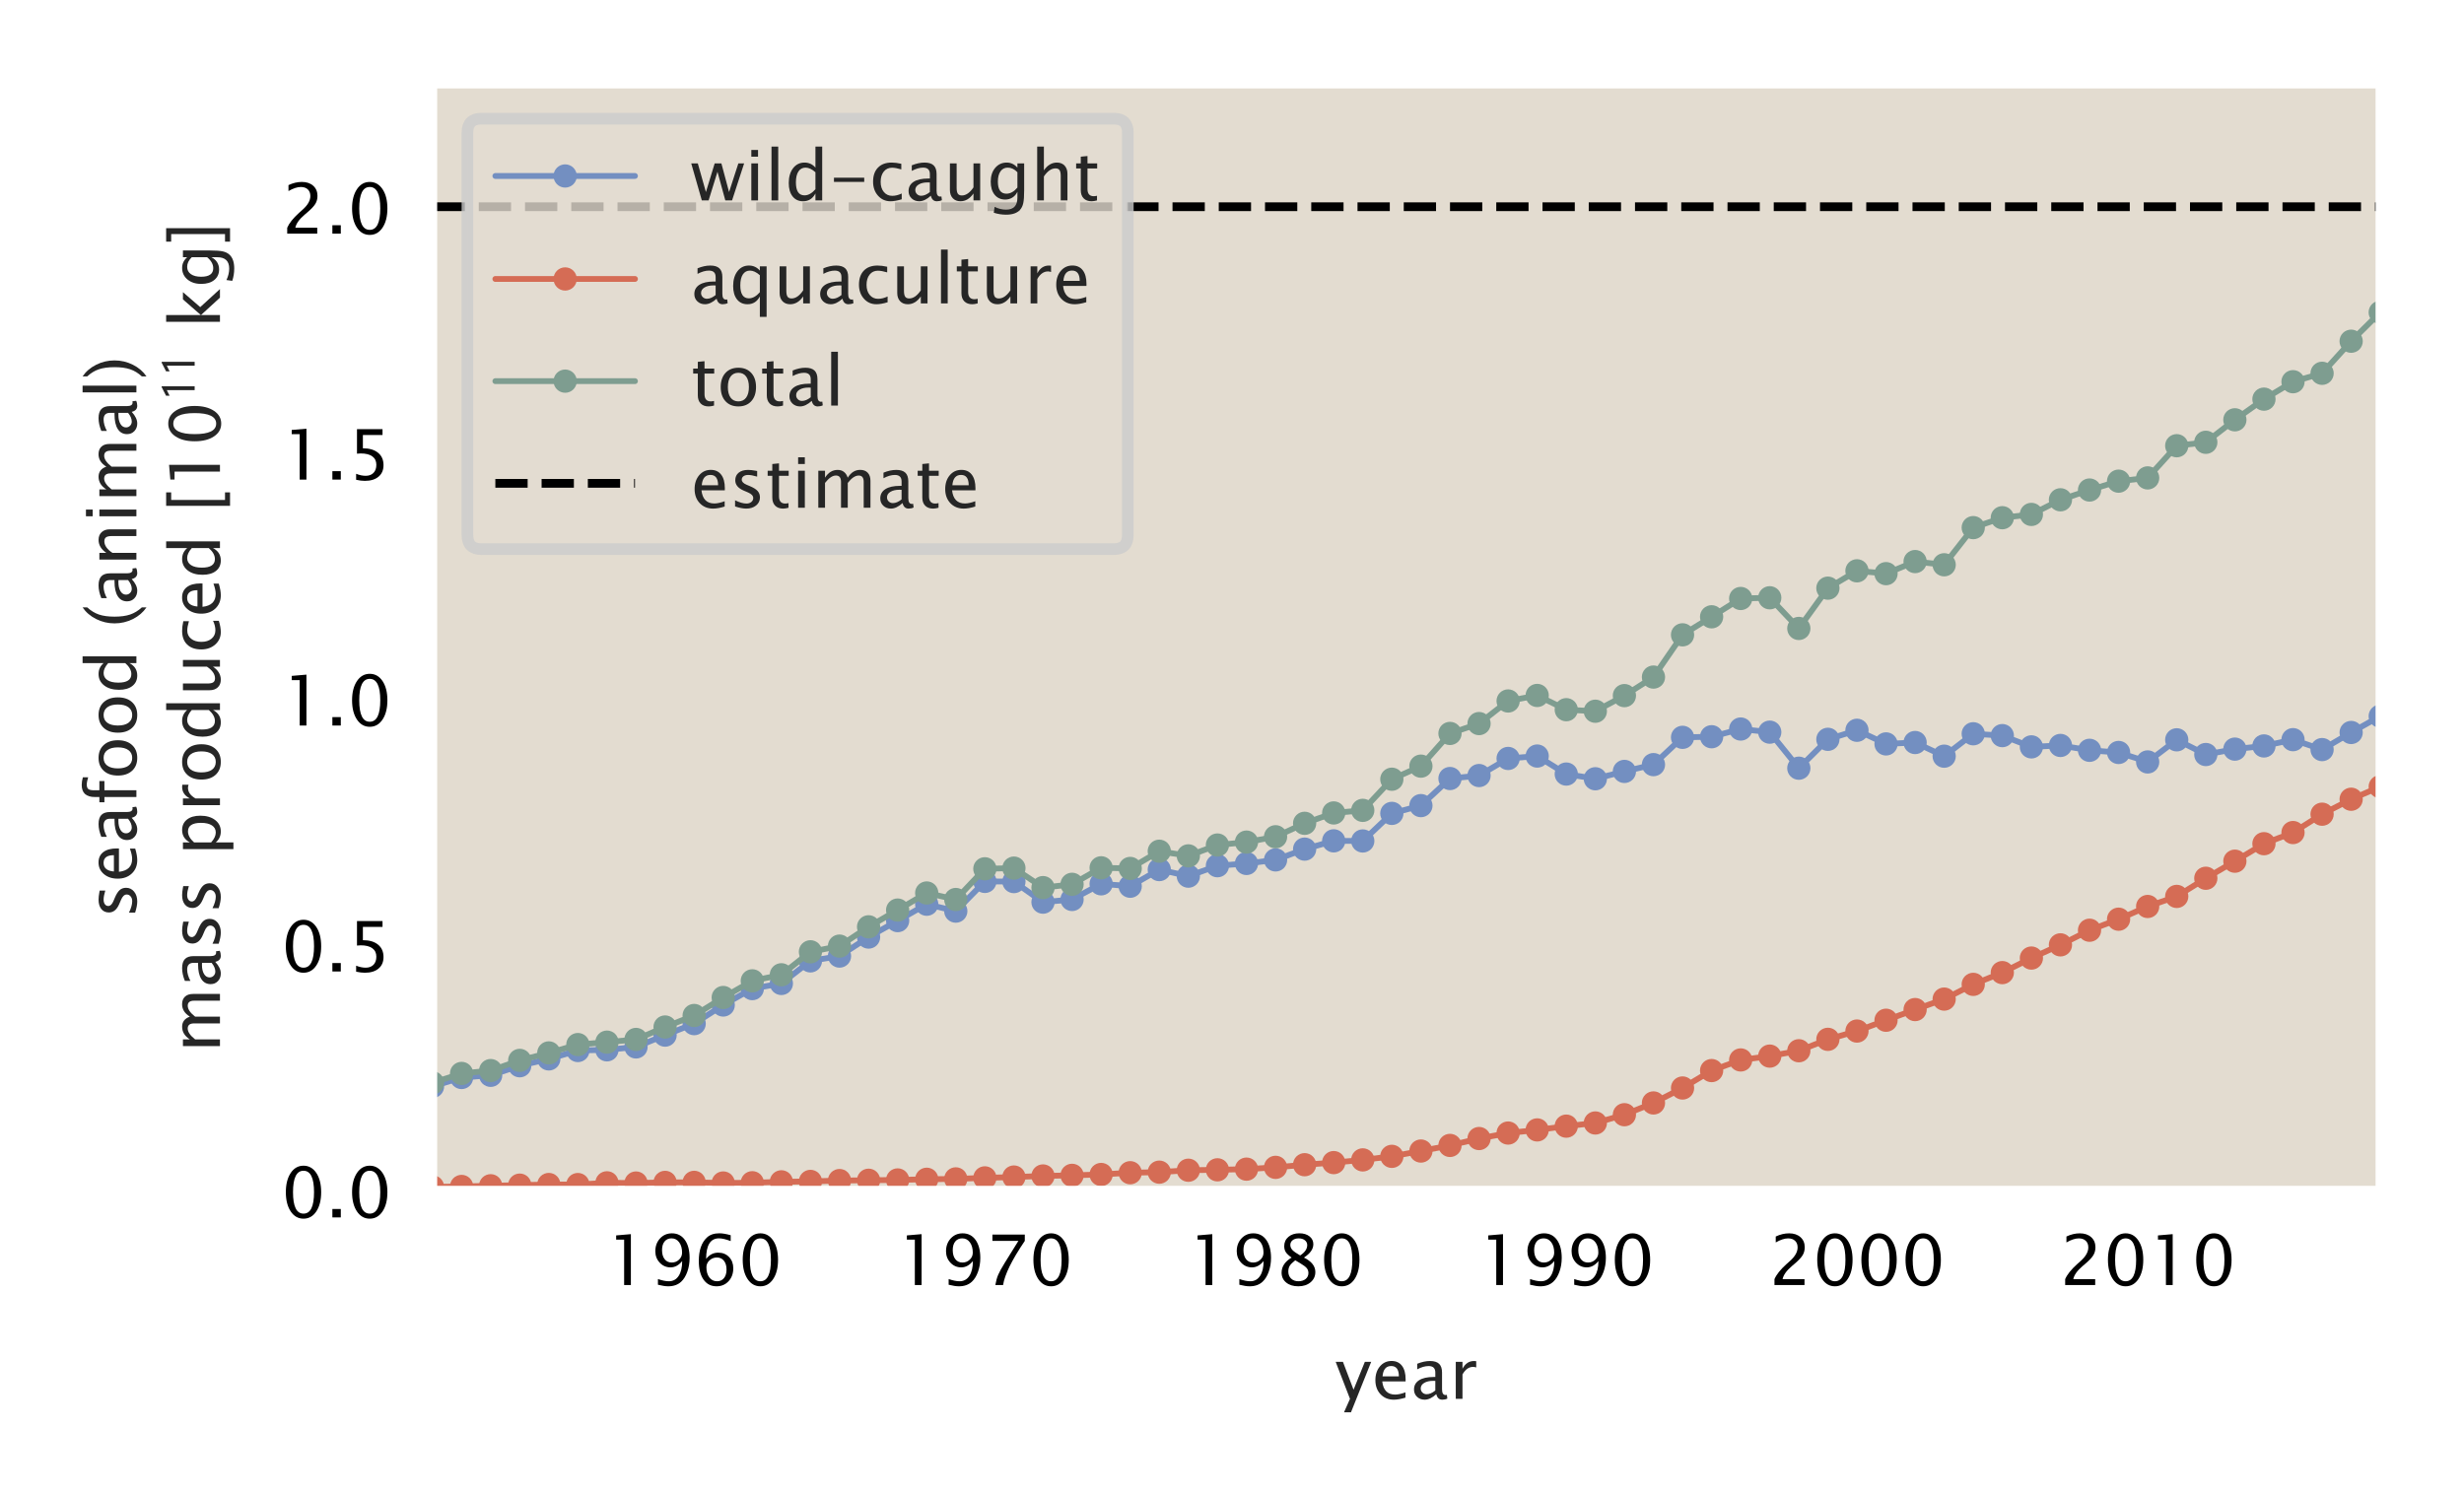<?xml version="1.0" encoding="utf-8" standalone="no"?>
<!DOCTYPE svg PUBLIC "-//W3C//DTD SVG 1.1//EN"
  "http://www.w3.org/Graphics/SVG/1.1/DTD/svg11.dtd">
<!-- Created with matplotlib (https://matplotlib.org/) -->
<svg height="128.595pt" version="1.1" viewBox="0 0 211.774 128.595" width="211.774pt" xmlns="http://www.w3.org/2000/svg" xmlns:xlink="http://www.w3.org/1999/xlink">
 <defs>
  <style type="text/css">
*{stroke-linecap:butt;stroke-linejoin:round;}
  </style>
 </defs>
 <g id="figure_1">
  <g id="patch_1">
   <path d="M 0 128.595 
L 211.774 128.595 
L 211.774 0 
L 0 0 
z
" style="fill:#ffffff;"/>
  </g>
  <g id="axes_1">
   <g id="patch_2">
    <path d="M 37.174 102.33 
L 204.574 102.33 
L 204.574 7.2 
L 37.174 7.2 
z
" style="fill:#e3dcd0;"/>
   </g>
   <g id="matplotlib.axis_1">
    <g id="xtick_1">
     <g id="text_1">
      <!-- 1960 -->
      <defs>
       <path d="M 26.172 0 
L 26.172 65.047 
L 14.75 65.047 
L 14.75 71.094 
L 35.844 72.906 
L 35.844 0 
z
" id="LucidaSansUnicode-49"/>
       <path d="M 11.375 0.438 
L 11.375 8.594 
Q 20.562 5.422 27 5.422 
Q 35.984 5.422 41.031 13.062 
Q 46.094 20.703 46.094 34.328 
Q 38.766 25.297 29.438 25.297 
Q 20.312 25.297 13.969 32 
Q 7.625 38.719 7.625 48.391 
Q 7.625 59.469 14.375 66.766 
Q 21.141 74.078 31.391 74.078 
Q 43.172 74.078 49.953 64.625 
Q 56.734 55.172 56.734 38.766 
Q 56.734 28.328 53.469 19.109 
Q 50.203 9.906 44.672 4.781 
Q 37.594 -1.812 26.078 -1.812 
Q 20.406 -1.812 11.375 0.438 
z
M 17.234 50.047 
Q 17.234 41.797 20.984 37.016 
Q 24.75 32.234 31.156 32.234 
Q 37.312 32.234 41.625 36.375 
Q 45.953 40.531 45.953 46.391 
Q 45.953 55.609 41.766 61.25 
Q 37.594 66.891 30.812 66.891 
Q 24.469 66.891 20.844 62.391 
Q 17.234 57.906 17.234 50.047 
z
" id="LucidaSansUnicode-57"/>
       <path d="M 17.188 37.453 
Q 24.078 46.391 34.516 46.391 
Q 44 46.391 50.031 40.109 
Q 56.062 33.844 56.062 24.031 
Q 56.062 12.75 49.297 5.469 
Q 42.531 -1.812 32.078 -1.812 
Q 20.172 -1.812 13.422 7.828 
Q 6.688 17.484 6.688 34.516 
Q 6.688 57.469 18.453 68.219 
Q 24.859 74.125 36.141 74.125 
Q 42.672 74.125 52.344 71.391 
L 52.344 62.984 
Q 42.141 66.891 35.547 66.891 
Q 17.188 66.891 17.188 37.453 
z
M 46.391 22.125 
Q 46.391 30.125 42.672 34.781 
Q 38.969 39.453 32.516 39.453 
Q 26.375 39.453 21.969 35.344 
Q 17.578 31.25 17.578 25.484 
Q 17.578 16.406 21.75 10.906 
Q 25.922 5.422 32.812 5.422 
Q 39.062 5.422 42.719 9.906 
Q 46.391 14.406 46.391 22.125 
z
" id="LucidaSansUnicode-54"/>
       <path d="M 31.641 -1.812 
Q 20.266 -1.812 13.297 8.609 
Q 6.344 19.047 6.344 36.141 
Q 6.344 53.219 13.297 63.641 
Q 20.266 74.078 31.641 74.078 
Q 43.062 74.078 50 63.672 
Q 56.938 53.266 56.938 36.141 
Q 56.938 19.047 50 8.609 
Q 43.062 -1.812 31.641 -1.812 
z
M 31.641 5.422 
Q 46.734 5.422 46.734 36.141 
Q 46.734 66.844 31.641 66.844 
Q 16.609 66.844 16.609 36.141 
Q 16.609 5.422 31.641 5.422 
z
" id="LucidaSansUnicode-48"/>
      </defs>
      <g transform="translate(52.072 110.456)scale(0.06 -0.06)">
       <use xlink:href="#LucidaSansUnicode-49"/>
       <use x="63.232" xlink:href="#LucidaSansUnicode-57"/>
       <use x="126.465" xlink:href="#LucidaSansUnicode-54"/>
       <use x="189.697" xlink:href="#LucidaSansUnicode-48"/>
      </g>
     </g>
    </g>
    <g id="xtick_2">
     <g id="text_2">
      <!-- 1970 -->
      <defs>
       <path d="M 15.047 0 
Q 16.453 8.453 19.062 14.594 
Q 21.688 20.75 28.328 31.5 
L 48.047 63.234 
L 10.844 63.234 
L 10.844 72.266 
L 57.234 72.266 
L 57.234 63.234 
Q 29.438 22.266 26.125 0 
z
" id="LucidaSansUnicode-55"/>
      </defs>
      <g transform="translate(77.057 110.456)scale(0.06 -0.06)">
       <use xlink:href="#LucidaSansUnicode-49"/>
       <use x="63.232" xlink:href="#LucidaSansUnicode-57"/>
       <use x="126.465" xlink:href="#LucidaSansUnicode-55"/>
       <use x="189.697" xlink:href="#LucidaSansUnicode-48"/>
      </g>
     </g>
    </g>
    <g id="xtick_3">
     <g id="text_3">
      <!-- 1980 -->
      <defs>
       <path d="M 23 39.359 
Q 17.047 43.5 14.719 47.062 
Q 12.406 50.641 12.406 55.672 
Q 12.406 63.875 18.406 69 
Q 24.422 74.125 34.078 74.125 
Q 43.016 74.125 48.562 69.781 
Q 54.109 65.438 54.109 58.5 
Q 54.109 48 40.625 39.359 
Q 56.984 31.344 56.984 18.703 
Q 56.984 9.672 50.141 3.922 
Q 43.312 -1.812 32.562 -1.812 
Q 21.828 -1.812 15.234 3.578 
Q 8.641 8.984 8.641 17.781 
Q 8.641 30.766 23 39.359 
z
M 35.25 42.391 
Q 45.359 49.031 45.359 57.172 
Q 45.359 61.531 41.969 64.188 
Q 38.578 66.844 33.109 66.844 
Q 27.781 66.844 24.453 64.234 
Q 21.141 61.625 21.141 57.469 
Q 21.141 53.422 24.141 50.188 
Q 27.156 46.969 35.25 42.391 
z
M 28.219 35.453 
Q 22.406 30.953 20.328 27.609 
Q 18.266 24.266 18.266 19.281 
Q 18.266 13.094 22.266 9.25 
Q 26.266 5.422 32.812 5.422 
Q 39.109 5.422 43.094 8.688 
Q 47.078 11.969 47.078 17.188 
Q 47.078 21.391 44.609 24.297 
Q 42.141 27.203 35.062 31.391 
z
" id="LucidaSansUnicode-56"/>
      </defs>
      <g transform="translate(102.043 110.456)scale(0.06 -0.06)">
       <use xlink:href="#LucidaSansUnicode-49"/>
       <use x="63.232" xlink:href="#LucidaSansUnicode-57"/>
       <use x="126.465" xlink:href="#LucidaSansUnicode-56"/>
       <use x="189.697" xlink:href="#LucidaSansUnicode-48"/>
      </g>
     </g>
    </g>
    <g id="xtick_4">
     <g id="text_4">
      <!-- 1990 -->
      <g transform="translate(127.028 110.456)scale(0.06 -0.06)">
       <use xlink:href="#LucidaSansUnicode-49"/>
       <use x="63.232" xlink:href="#LucidaSansUnicode-57"/>
       <use x="126.465" xlink:href="#LucidaSansUnicode-57"/>
       <use x="189.697" xlink:href="#LucidaSansUnicode-48"/>
      </g>
     </g>
    </g>
    <g id="xtick_5">
     <g id="text_5">
      <!-- 2000 -->
      <defs>
       <path d="M 8.297 0 
L 8.297 8.453 
Q 12.5 18.266 25.297 29.828 
L 30.812 34.766 
Q 41.453 44.391 41.453 53.859 
Q 41.453 59.906 37.812 63.375 
Q 34.188 66.844 27.781 66.844 
Q 20.312 66.844 10.109 61.031 
L 10.109 69.531 
Q 19.734 74.078 29.25 74.078 
Q 39.406 74.078 45.531 68.609 
Q 51.656 63.141 51.656 54.109 
Q 51.656 47.609 48.547 42.578 
Q 45.453 37.547 37.016 30.375 
L 33.297 27.203 
Q 21.734 17.391 19.922 8.453 
L 51.312 8.453 
L 51.312 0 
z
" id="LucidaSansUnicode-50"/>
      </defs>
      <g transform="translate(152.013 110.456)scale(0.06 -0.06)">
       <use xlink:href="#LucidaSansUnicode-50"/>
       <use x="63.232" xlink:href="#LucidaSansUnicode-48"/>
       <use x="126.465" xlink:href="#LucidaSansUnicode-48"/>
       <use x="189.697" xlink:href="#LucidaSansUnicode-48"/>
      </g>
     </g>
    </g>
    <g id="xtick_6">
     <g id="text_6">
      <!-- 2010 -->
      <g transform="translate(176.998 110.456)scale(0.06 -0.06)">
       <use xlink:href="#LucidaSansUnicode-50"/>
       <use x="63.232" xlink:href="#LucidaSansUnicode-48"/>
       <use x="126.465" xlink:href="#LucidaSansUnicode-49"/>
       <use x="189.697" xlink:href="#LucidaSansUnicode-48"/>
      </g>
     </g>
    </g>
    <g id="text_7">
     <!-- year -->
     <defs>
      <path d="M 12.703 -19.281 
L 21.297 0 
L 0.781 53.031 
L 11.188 53.031 
L 26.375 13.094 
L 42.578 53.031 
L 51.656 53.031 
L 22.703 -19.281 
z
" id="LucidaSansUnicode-121"/>
      <path d="M 48.484 1.703 
Q 38.812 -1.219 31.938 -1.219 
Q 20.172 -1.219 12.797 6.562 
Q 5.422 14.359 5.422 26.766 
Q 5.422 38.812 11.938 46.531 
Q 18.453 54.25 28.609 54.25 
Q 38.234 54.25 43.484 47.391 
Q 48.734 40.531 48.734 27.938 
L 48.688 25 
L 15.234 25 
Q 17.328 6.109 33.734 6.109 
Q 39.75 6.109 48.484 9.328 
z
M 15.672 32.234 
L 39.062 32.234 
Q 39.062 47.016 28.031 47.016 
Q 16.938 47.016 15.672 32.234 
z
" id="LucidaSansUnicode-101"/>
      <path d="M 36.969 6.734 
Q 28.328 -1.219 20.312 -1.219 
Q 13.719 -1.219 9.375 2.906 
Q 5.031 7.031 5.031 13.328 
Q 5.031 22.016 12.328 26.672 
Q 19.625 31.344 33.297 31.344 
L 35.547 31.344 
L 35.547 37.75 
Q 35.547 46.969 25.922 46.969 
Q 18.453 46.969 9.625 42.281 
L 9.625 50.25 
Q 19.344 54.203 27.938 54.203 
Q 36.766 54.203 40.969 50.172 
Q 45.172 46.141 45.172 37.75 
L 45.172 13.719 
Q 45.172 5.469 50.25 5.469 
Q 50.875 5.469 52.094 5.672 
L 52.781 0.344 
Q 49.516 -1.219 45.562 -1.219 
Q 38.812 -1.219 36.969 6.734 
z
M 35.547 11.969 
L 35.547 25.688 
L 32.469 25.781 
Q 24.469 25.781 19.562 22.797 
Q 14.656 19.828 14.656 14.891 
Q 14.656 11.422 17.094 9.031 
Q 19.531 6.641 23.047 6.641 
Q 29.047 6.641 35.547 11.969 
z
" id="LucidaSansUnicode-97"/>
      <path d="M 9.625 0 
L 9.625 53.031 
L 19.234 53.031 
L 19.234 43.062 
Q 24.953 54.203 35.844 54.203 
Q 37.312 54.203 38.922 53.953 
L 38.922 44.969 
Q 36.422 45.797 34.516 45.797 
Q 25.391 45.797 19.234 34.969 
L 19.234 0 
z
" id="LucidaSansUnicode-114"/>
     </defs>
     <g style="fill:#262626;" transform="translate(114.751 120.238)scale(0.06 -0.06)">
      <use xlink:href="#LucidaSansUnicode-121"/>
      <use x="52.246" xlink:href="#LucidaSansUnicode-101"/>
      <use x="107.959" xlink:href="#LucidaSansUnicode-97"/>
      <use x="163.184" xlink:href="#LucidaSansUnicode-114"/>
     </g>
    </g>
   </g>
   <g id="matplotlib.axis_2">
    <g id="ytick_1">
     <g id="text_8">
      <!-- 0.0 -->
      <defs>
       <path d="M 9.766 0 
L 9.766 12.062 
L 21.828 12.062 
L 21.828 0 
z
" id="LucidaSansUnicode-46"/>
      </defs>
      <g transform="translate(24.187 104.643)scale(0.06 -0.06)">
       <use xlink:href="#LucidaSansUnicode-48"/>
       <use x="63.232" xlink:href="#LucidaSansUnicode-46"/>
       <use x="94.873" xlink:href="#LucidaSansUnicode-48"/>
      </g>
     </g>
    </g>
    <g id="ytick_2">
     <g id="text_9">
      <!-- 0.5 -->
      <defs>
       <path d="M 12.156 -0.297 
L 12.156 8.297 
Q 19.344 5.422 25.828 5.422 
Q 32.953 5.422 37.031 9.609 
Q 41.109 13.812 41.109 21.188 
Q 41.109 29.109 35.344 33.281 
Q 29.594 37.453 18.703 37.453 
Q 16.156 37.453 13.375 37.109 
L 13.375 72.266 
L 49.953 72.266 
L 49.953 63.875 
L 21.828 63.875 
L 21.828 44.828 
Q 35.75 44.828 43.562 38.422 
Q 51.375 32.031 51.375 20.703 
Q 51.375 10.156 44.266 4.172 
Q 37.156 -1.812 24.656 -1.812 
Q 19.094 -1.812 12.156 -0.297 
z
" id="LucidaSansUnicode-53"/>
      </defs>
      <g transform="translate(24.187 83.503)scale(0.06 -0.06)">
       <use xlink:href="#LucidaSansUnicode-48"/>
       <use x="63.232" xlink:href="#LucidaSansUnicode-46"/>
       <use x="94.873" xlink:href="#LucidaSansUnicode-53"/>
      </g>
     </g>
    </g>
    <g id="ytick_3">
     <g id="text_10">
      <!-- 1.0 -->
      <g transform="translate(24.187 62.363)scale(0.06 -0.06)">
       <use xlink:href="#LucidaSansUnicode-49"/>
       <use x="63.232" xlink:href="#LucidaSansUnicode-46"/>
       <use x="94.873" xlink:href="#LucidaSansUnicode-48"/>
      </g>
     </g>
    </g>
    <g id="ytick_4">
     <g id="text_11">
      <!-- 1.5 -->
      <g transform="translate(24.187 41.223)scale(0.06 -0.06)">
       <use xlink:href="#LucidaSansUnicode-49"/>
       <use x="63.232" xlink:href="#LucidaSansUnicode-46"/>
       <use x="94.873" xlink:href="#LucidaSansUnicode-53"/>
      </g>
     </g>
    </g>
    <g id="ytick_5">
     <g id="text_12">
      <!-- 2.0 -->
      <g transform="translate(24.187 20.083)scale(0.06 -0.06)">
       <use xlink:href="#LucidaSansUnicode-50"/>
       <use x="63.232" xlink:href="#LucidaSansUnicode-46"/>
       <use x="94.873" xlink:href="#LucidaSansUnicode-48"/>
      </g>
     </g>
    </g>
    <g id="text_13">
     <!-- seafood (animal) -->
     <defs>
      <path d="M 7.672 1.859 
L 7.672 10.688 
Q 17.094 6 24.078 6 
Q 28.219 6 30.953 8.25 
Q 33.688 10.5 33.688 13.875 
Q 33.688 18.797 26.031 22.016 
L 20.406 24.422 
Q 7.953 29.594 7.953 39.312 
Q 7.953 46.234 12.859 50.219 
Q 17.781 54.203 26.312 54.203 
Q 30.766 54.203 37.312 52.984 
L 39.312 52.594 
L 39.312 44.578 
Q 31.25 46.969 26.469 46.969 
Q 22.266 46.969 19.75 45.141 
Q 17.234 43.312 17.234 40.234 
Q 17.234 35.891 24.266 32.906 
L 28.906 30.953 
Q 36.766 27.641 40.031 23.953 
Q 43.312 20.266 43.312 14.75 
Q 43.312 7.766 37.797 3.266 
Q 32.281 -1.219 23.688 -1.219 
Q 17.094 -1.219 7.672 1.859 
z
" id="LucidaSansUnicode-115"/>
      <path d="M 11.422 0 
L 11.422 45.797 
L 3.906 45.797 
L 3.906 53.031 
L 11.422 53.031 
L 11.422 59.375 
Q 11.422 78.328 28.719 78.328 
Q 33.547 78.328 39.703 76.703 
L 39.703 69.094 
Q 33.203 71.094 29.297 71.094 
Q 24.562 71.094 22.828 68.812 
Q 21.094 66.547 21.094 60.406 
L 21.094 53.031 
L 34.328 53.031 
L 34.328 45.797 
L 21.094 45.797 
L 21.094 0 
z
" id="LucidaSansUnicode-102"/>
      <path d="M 30.719 -1.219 
Q 19.047 -1.219 12.234 6.25 
Q 5.422 13.719 5.422 26.516 
Q 5.422 39.312 12.234 46.75 
Q 19.047 54.203 30.719 54.203 
Q 42.391 54.203 49.188 46.75 
Q 56 39.312 56 26.516 
Q 56 13.719 49.188 6.25 
Q 42.391 -1.219 30.719 -1.219 
z
M 30.719 6 
Q 37.891 6 41.844 11.375 
Q 45.797 16.75 45.797 26.516 
Q 45.797 36.281 41.844 41.625 
Q 37.891 46.969 30.719 46.969 
Q 23.531 46.969 19.594 41.625 
Q 15.672 36.281 15.672 26.516 
Q 15.672 16.75 19.594 11.375 
Q 23.531 6 30.719 6 
z
" id="LucidaSansUnicode-111"/>
      <path d="M 43.656 0 
L 43.656 9.969 
Q 37.797 -1.219 25.984 -1.219 
Q 16.406 -1.219 10.906 5.766 
Q 5.422 12.75 5.422 24.859 
Q 5.422 38.094 11.641 46.141 
Q 17.875 54.203 28.031 54.203 
Q 37.453 54.203 43.656 46.969 
L 43.656 77.094 
L 53.328 77.094 
L 53.328 0 
z
M 43.656 40.375 
Q 36.188 46.969 29.5 46.969 
Q 22.906 46.969 19.281 41.453 
Q 15.672 35.938 15.672 25.828 
Q 15.672 7.234 27.984 7.234 
Q 35.984 7.234 43.656 15.969 
z
" id="LucidaSansUnicode-100"/>
      <path id="LucidaSansUnicode-32"/>
      <path d="M 28.906 -7.812 
L 28.906 -14.453 
Q 18.359 -7.281 12.172 5.047 
Q 6 17.391 6 31.344 
Q 6 45.266 12.172 57.594 
Q 18.359 69.922 28.906 77.094 
L 28.906 70.453 
Q 21.734 62.641 18.672 53.656 
Q 15.625 44.672 15.625 31.344 
Q 15.625 17.969 18.672 8.984 
Q 21.734 0 28.906 -7.812 
z
" id="LucidaSansUnicode-40"/>
      <path d="M 9.625 0 
L 9.625 53.031 
L 19.234 53.031 
L 19.234 43.062 
Q 26.859 54.203 37.891 54.203 
Q 44.828 54.203 48.906 49.828 
Q 52.984 45.453 52.984 38.094 
L 52.984 0 
L 43.359 0 
L 43.359 34.969 
Q 43.359 40.875 41.625 43.391 
Q 39.891 45.906 35.891 45.906 
Q 27.047 45.906 19.234 34.328 
L 19.234 0 
z
" id="LucidaSansUnicode-110"/>
      <path d="M 9.625 0 
L 9.625 53.031 
L 19.234 53.031 
L 19.234 0 
z
M 9.625 62.641 
L 9.625 72.266 
L 19.234 72.266 
L 19.234 62.641 
z
" id="LucidaSansUnicode-105"/>
      <path d="M 9.625 0 
L 9.625 53.031 
L 19.234 53.031 
L 19.234 43.062 
Q 26.266 54.203 37.312 54.203 
Q 47.953 54.203 51.812 43.062 
Q 58.641 54.25 69.578 54.25 
Q 76.562 54.25 80.438 50.125 
Q 84.328 46 84.328 38.578 
L 84.328 0 
L 74.656 0 
L 74.656 37.062 
Q 74.656 46.141 67.484 46.141 
Q 60.016 46.141 51.812 35.547 
L 51.812 0 
L 42.141 0 
L 42.141 37.062 
Q 42.141 46.188 34.812 46.188 
Q 27.547 46.188 19.234 35.547 
L 19.234 0 
z
" id="LucidaSansUnicode-109"/>
      <path d="M 9.625 0 
L 9.625 77.094 
L 19.234 77.094 
L 19.234 0 
z
" id="LucidaSansUnicode-108"/>
      <path d="M 3.609 70.453 
L 3.609 77.094 
Q 14.156 69.922 20.328 57.594 
Q 26.516 45.266 26.516 31.344 
Q 26.516 17.391 20.328 5.047 
Q 14.156 -7.281 3.609 -14.453 
L 3.609 -7.812 
Q 10.797 0 13.812 8.984 
Q 16.844 17.969 16.844 31.344 
Q 16.844 44.672 13.812 53.688 
Q 10.797 62.703 3.609 70.453 
z
" id="LucidaSansUnicode-41"/>
     </defs>
     <g style="fill:#262626;" transform="translate(11.723 78.909)rotate(-90)scale(0.06 -0.06)">
      <use xlink:href="#LucidaSansUnicode-115"/>
      <use x="50.977" xlink:href="#LucidaSansUnicode-101"/>
      <use x="106.689" xlink:href="#LucidaSansUnicode-97"/>
      <use x="161.914" xlink:href="#LucidaSansUnicode-102"/>
      <use x="198.682" xlink:href="#LucidaSansUnicode-111"/>
      <use x="260.107" xlink:href="#LucidaSansUnicode-111"/>
      <use x="321.533" xlink:href="#LucidaSansUnicode-100"/>
      <use x="384.473" xlink:href="#LucidaSansUnicode-32"/>
      <use x="416.113" xlink:href="#LucidaSansUnicode-40"/>
      <use x="448.633" xlink:href="#LucidaSansUnicode-97"/>
      <use x="503.857" xlink:href="#LucidaSansUnicode-110"/>
      <use x="565.918" xlink:href="#LucidaSansUnicode-105"/>
      <use x="594.824" xlink:href="#LucidaSansUnicode-109"/>
      <use x="688.184" xlink:href="#LucidaSansUnicode-97"/>
      <use x="743.408" xlink:href="#LucidaSansUnicode-108"/>
      <use x="772.314" xlink:href="#LucidaSansUnicode-41"/>
     </g>
     <!-- mass produced [10$^{11}$ kg] -->
     <defs>
      <path d="M 9.625 -19.281 
L 9.625 53.031 
L 19.234 53.031 
L 19.234 43.062 
Q 25.141 54.203 36.969 54.203 
Q 46.531 54.203 52.016 47.219 
Q 57.516 40.234 57.516 28.125 
Q 57.516 14.938 51.281 6.859 
Q 45.062 -1.219 34.906 -1.219 
Q 25.484 -1.219 19.234 6 
L 19.234 -19.281 
z
M 19.234 12.641 
Q 26.656 6 33.406 6 
Q 40.047 6 43.656 11.547 
Q 47.266 17.094 47.266 27.156 
Q 47.266 45.797 34.969 45.797 
Q 26.906 45.797 19.234 37.062 
z
" id="LucidaSansUnicode-112"/>
      <path d="M 42.781 0 
L 42.781 9.969 
Q 35.109 -1.219 24.172 -1.219 
Q 17.234 -1.219 13.125 3.141 
Q 9.031 7.516 9.031 14.938 
L 9.031 53.031 
L 18.656 53.031 
L 18.656 18.062 
Q 18.656 12.109 20.391 9.594 
Q 22.125 7.078 26.172 7.078 
Q 34.969 7.078 42.781 18.656 
L 42.781 53.031 
L 52.391 53.031 
L 52.391 0 
z
" id="LucidaSansUnicode-117"/>
      <path d="M 46.438 1.609 
Q 37.109 -1.219 30.328 -1.219 
Q 19.578 -1.219 12.5 6.734 
Q 5.422 14.703 5.422 26.812 
Q 5.422 39.75 12.422 46.969 
Q 19.438 54.203 31.984 54.203 
Q 38.188 54.203 45.844 52.484 
L 45.844 44.438 
Q 37.703 46.828 32.562 46.828 
Q 25.141 46.828 20.703 41.281 
Q 16.266 35.75 16.266 26.516 
Q 16.266 17.578 20.844 12.062 
Q 25.438 6.547 32.859 6.547 
Q 39.453 6.547 46.438 9.906 
z
" id="LucidaSansUnicode-99"/>
      <path d="M 9.625 -14.453 
L 9.625 77.094 
L 28.906 77.094 
L 28.906 69.875 
L 18.062 69.875 
L 18.062 -7.234 
L 28.906 -7.234 
L 28.906 -14.453 
z
" id="LucidaSansUnicode-91"/>
      <path d="M 30.203 0 
L 22.297 0 
L 22.297 57 
Q 20.094 56 15.75 53.75 
Q 11.406 51.5 10.797 51.203 
L 10.797 58.5 
L 28.797 67.703 
L 30.203 67.203 
z
" id="STIXGeneral-Regular-120803"/>
      <path d="M 9.625 0 
L 9.625 77.094 
L 19.234 77.094 
L 19.234 27.297 
L 41.703 53.031 
L 52.047 53.031 
L 30.609 28.266 
L 56.5 0 
L 44.188 0 
L 19.234 27.203 
L 19.234 0 
z
" id="LucidaSansUnicode-107"/>
      <path d="M 9.812 -17.625 
L 10.938 -9.281 
Q 19.281 -13.234 27.438 -13.234 
Q 43.656 -13.234 43.656 4 
L 43.656 12.359 
Q 41.156 7.078 36.547 4.141 
Q 31.938 1.219 26.266 1.219 
Q 16.656 1.219 11.031 8.125 
Q 5.422 15.047 5.422 26.859 
Q 5.422 38.969 11.812 46.578 
Q 18.219 54.203 28.375 54.203 
Q 37.25 54.203 43.656 46.969 
L 43.656 53.031 
L 53.328 53.031 
L 53.328 14.453 
Q 53.328 2 52.031 -3.984 
Q 50.734 -9.969 47.172 -13.766 
Q 40.875 -20.453 27.484 -20.453 
Q 18.312 -20.453 9.812 -17.625 
z
M 43.656 18.359 
L 43.656 40.375 
Q 37.312 46.969 29.828 46.969 
Q 23.188 46.969 19.422 41.641 
Q 15.672 36.328 15.672 26.906 
Q 15.672 9.625 27.938 9.625 
Q 36.281 9.625 43.656 18.359 
z
" id="LucidaSansUnicode-103"/>
      <path d="M 22.906 77.094 
L 22.906 -14.453 
L 3.609 -14.453 
L 3.609 -7.234 
L 14.453 -7.234 
L 14.453 69.875 
L 3.609 69.875 
L 3.609 77.094 
z
" id="LucidaSansUnicode-93"/>
     </defs>
     <g style="fill:#262626;" transform="translate(18.927 90.495)rotate(-90)scale(0.06 -0.06)">
      <use transform="translate(0 0.37)" xlink:href="#LucidaSansUnicode-109"/>
      <use transform="translate(93.359 0.37)" xlink:href="#LucidaSansUnicode-97"/>
      <use transform="translate(148.584 0.37)" xlink:href="#LucidaSansUnicode-115"/>
      <use transform="translate(199.561 0.37)" xlink:href="#LucidaSansUnicode-115"/>
      <use transform="translate(250.537 0.37)" xlink:href="#LucidaSansUnicode-32"/>
      <use transform="translate(282.178 0.37)" xlink:href="#LucidaSansUnicode-112"/>
      <use transform="translate(345.117 0.37)" xlink:href="#LucidaSansUnicode-114"/>
      <use transform="translate(386.035 0.37)" xlink:href="#LucidaSansUnicode-111"/>
      <use transform="translate(447.461 0.37)" xlink:href="#LucidaSansUnicode-100"/>
      <use transform="translate(510.4 0.37)" xlink:href="#LucidaSansUnicode-117"/>
      <use transform="translate(572.461 0.37)" xlink:href="#LucidaSansUnicode-99"/>
      <use transform="translate(623.682 0.37)" xlink:href="#LucidaSansUnicode-101"/>
      <use transform="translate(679.395 0.37)" xlink:href="#LucidaSansUnicode-100"/>
      <use transform="translate(742.334 0.37)" xlink:href="#LucidaSansUnicode-32"/>
      <use transform="translate(773.975 0.37)" xlink:href="#LucidaSansUnicode-91"/>
      <use transform="translate(806.494 0.37)" xlink:href="#LucidaSansUnicode-49"/>
      <use transform="translate(869.727 0.37)" xlink:href="#LucidaSansUnicode-48"/>
      <use transform="translate(933.752 36.608)scale(0.7)" xlink:href="#STIXGeneral-Regular-120803"/>
      <use transform="translate(968.752 36.608)scale(0.7)" xlink:href="#STIXGeneral-Regular-120803"/>
      <use transform="translate(1006.017 0.37)" xlink:href="#LucidaSansUnicode-32"/>
      <use transform="translate(1037.657 0.37)" xlink:href="#LucidaSansUnicode-107"/>
      <use transform="translate(1096.104 0.37)" xlink:href="#LucidaSansUnicode-103"/>
      <use transform="translate(1158.458 0.37)" xlink:href="#LucidaSansUnicode-93"/>
     </g>
    </g>
   </g>
   <g id="LineCollection_1">
    <path clip-path="url(#p3c1ec062b0)" d="M 37.174 17.77 
L 204.574 17.77 
" style="fill:none;stroke:#000000;stroke-dasharray:2.775,1.2;stroke-dashoffset:0;stroke-width:0.75;"/>
   </g>
   <g id="line2d_1">
    <path clip-path="url(#p3c1ec062b0)" d="M 34.675 94.417 
L 37.174 93.382 
L 39.672 92.616 
L 42.171 92.429 
L 44.669 91.607 
L 47.168 91.018 
L 49.666 90.298 
L 52.165 90.238 
L 54.663 89.988 
L 57.162 88.974 
L 59.661 87.987 
L 62.159 86.385 
L 64.658 84.976 
L 67.156 84.533 
L 69.655 82.593 
L 72.153 82.179 
L 74.652 80.545 
L 77.15 79.132 
L 79.649 77.722 
L 82.147 78.315 
L 84.646 75.762 
L 87.144 75.777 
L 89.643 77.544 
L 92.141 77.314 
L 94.64 75.969 
L 97.138 76.176 
L 99.637 74.745 
L 102.135 75.31 
L 104.634 74.412 
L 107.132 74.218 
L 109.631 73.913 
L 112.129 72.985 
L 114.628 72.275 
L 117.126 72.285 
L 119.625 69.915 
L 122.123 69.246 
L 124.622 66.918 
L 127.12 66.662 
L 129.619 65.193 
L 132.117 64.986 
L 134.616 66.534 
L 137.114 66.938 
L 139.613 66.307 
L 142.111 65.723 
L 144.61 63.378 
L 147.108 63.326 
L 149.607 62.664 
L 152.105 62.933 
L 154.604 66.03 
L 157.102 63.548 
L 159.601 62.771 
L 162.099 63.943 
L 164.598 63.823 
L 167.096 64.997 
L 169.595 63.071 
L 172.093 63.23 
L 174.592 64.198 
L 177.09 64.075 
L 179.589 64.493 
L 182.087 64.678 
L 184.586 65.492 
L 187.084 63.591 
L 189.583 64.855 
L 192.081 64.391 
L 194.58 64.118 
L 197.078 63.578 
L 199.577 64.431 
L 202.075 62.96 
L 204.574 61.558 
" style="fill:none;stroke:#738fc1;stroke-linecap:round;stroke-width:0.5;"/>
    <defs>
     <path d="M 0 0.5 
C 0.133 0.5 0.26 0.447 0.354 0.354 
C 0.447 0.26 0.5 0.133 0.5 0 
C 0.5 -0.133 0.447 -0.26 0.354 -0.354 
C 0.26 -0.447 0.133 -0.5 0 -0.5 
C -0.133 -0.5 -0.26 -0.447 -0.354 -0.354 
C -0.447 -0.26 -0.5 -0.133 -0.5 0 
C -0.5 0.133 -0.447 0.26 -0.354 0.354 
C -0.26 0.447 -0.133 0.5 0 0.5 
z
" id="m979c4247bf" style="stroke:#738fc1;"/>
    </defs>
    <g clip-path="url(#p3c1ec062b0)">
     <use style="fill:#738fc1;stroke:#738fc1;" x="34.675" xlink:href="#m979c4247bf" y="94.417"/>
     <use style="fill:#738fc1;stroke:#738fc1;" x="37.174" xlink:href="#m979c4247bf" y="93.382"/>
     <use style="fill:#738fc1;stroke:#738fc1;" x="39.672" xlink:href="#m979c4247bf" y="92.616"/>
     <use style="fill:#738fc1;stroke:#738fc1;" x="42.171" xlink:href="#m979c4247bf" y="92.429"/>
     <use style="fill:#738fc1;stroke:#738fc1;" x="44.669" xlink:href="#m979c4247bf" y="91.607"/>
     <use style="fill:#738fc1;stroke:#738fc1;" x="47.168" xlink:href="#m979c4247bf" y="91.018"/>
     <use style="fill:#738fc1;stroke:#738fc1;" x="49.666" xlink:href="#m979c4247bf" y="90.298"/>
     <use style="fill:#738fc1;stroke:#738fc1;" x="52.165" xlink:href="#m979c4247bf" y="90.238"/>
     <use style="fill:#738fc1;stroke:#738fc1;" x="54.663" xlink:href="#m979c4247bf" y="89.988"/>
     <use style="fill:#738fc1;stroke:#738fc1;" x="57.162" xlink:href="#m979c4247bf" y="88.974"/>
     <use style="fill:#738fc1;stroke:#738fc1;" x="59.661" xlink:href="#m979c4247bf" y="87.987"/>
     <use style="fill:#738fc1;stroke:#738fc1;" x="62.159" xlink:href="#m979c4247bf" y="86.385"/>
     <use style="fill:#738fc1;stroke:#738fc1;" x="64.658" xlink:href="#m979c4247bf" y="84.976"/>
     <use style="fill:#738fc1;stroke:#738fc1;" x="67.156" xlink:href="#m979c4247bf" y="84.533"/>
     <use style="fill:#738fc1;stroke:#738fc1;" x="69.655" xlink:href="#m979c4247bf" y="82.593"/>
     <use style="fill:#738fc1;stroke:#738fc1;" x="72.153" xlink:href="#m979c4247bf" y="82.179"/>
     <use style="fill:#738fc1;stroke:#738fc1;" x="74.652" xlink:href="#m979c4247bf" y="80.545"/>
     <use style="fill:#738fc1;stroke:#738fc1;" x="77.15" xlink:href="#m979c4247bf" y="79.132"/>
     <use style="fill:#738fc1;stroke:#738fc1;" x="79.649" xlink:href="#m979c4247bf" y="77.722"/>
     <use style="fill:#738fc1;stroke:#738fc1;" x="82.147" xlink:href="#m979c4247bf" y="78.315"/>
     <use style="fill:#738fc1;stroke:#738fc1;" x="84.646" xlink:href="#m979c4247bf" y="75.762"/>
     <use style="fill:#738fc1;stroke:#738fc1;" x="87.144" xlink:href="#m979c4247bf" y="75.777"/>
     <use style="fill:#738fc1;stroke:#738fc1;" x="89.643" xlink:href="#m979c4247bf" y="77.544"/>
     <use style="fill:#738fc1;stroke:#738fc1;" x="92.141" xlink:href="#m979c4247bf" y="77.314"/>
     <use style="fill:#738fc1;stroke:#738fc1;" x="94.64" xlink:href="#m979c4247bf" y="75.969"/>
     <use style="fill:#738fc1;stroke:#738fc1;" x="97.138" xlink:href="#m979c4247bf" y="76.176"/>
     <use style="fill:#738fc1;stroke:#738fc1;" x="99.637" xlink:href="#m979c4247bf" y="74.745"/>
     <use style="fill:#738fc1;stroke:#738fc1;" x="102.135" xlink:href="#m979c4247bf" y="75.31"/>
     <use style="fill:#738fc1;stroke:#738fc1;" x="104.634" xlink:href="#m979c4247bf" y="74.412"/>
     <use style="fill:#738fc1;stroke:#738fc1;" x="107.132" xlink:href="#m979c4247bf" y="74.218"/>
     <use style="fill:#738fc1;stroke:#738fc1;" x="109.631" xlink:href="#m979c4247bf" y="73.913"/>
     <use style="fill:#738fc1;stroke:#738fc1;" x="112.129" xlink:href="#m979c4247bf" y="72.985"/>
     <use style="fill:#738fc1;stroke:#738fc1;" x="114.628" xlink:href="#m979c4247bf" y="72.275"/>
     <use style="fill:#738fc1;stroke:#738fc1;" x="117.126" xlink:href="#m979c4247bf" y="72.285"/>
     <use style="fill:#738fc1;stroke:#738fc1;" x="119.625" xlink:href="#m979c4247bf" y="69.915"/>
     <use style="fill:#738fc1;stroke:#738fc1;" x="122.123" xlink:href="#m979c4247bf" y="69.246"/>
     <use style="fill:#738fc1;stroke:#738fc1;" x="124.622" xlink:href="#m979c4247bf" y="66.918"/>
     <use style="fill:#738fc1;stroke:#738fc1;" x="127.12" xlink:href="#m979c4247bf" y="66.662"/>
     <use style="fill:#738fc1;stroke:#738fc1;" x="129.619" xlink:href="#m979c4247bf" y="65.193"/>
     <use style="fill:#738fc1;stroke:#738fc1;" x="132.117" xlink:href="#m979c4247bf" y="64.986"/>
     <use style="fill:#738fc1;stroke:#738fc1;" x="134.616" xlink:href="#m979c4247bf" y="66.534"/>
     <use style="fill:#738fc1;stroke:#738fc1;" x="137.114" xlink:href="#m979c4247bf" y="66.938"/>
     <use style="fill:#738fc1;stroke:#738fc1;" x="139.613" xlink:href="#m979c4247bf" y="66.307"/>
     <use style="fill:#738fc1;stroke:#738fc1;" x="142.111" xlink:href="#m979c4247bf" y="65.723"/>
     <use style="fill:#738fc1;stroke:#738fc1;" x="144.61" xlink:href="#m979c4247bf" y="63.378"/>
     <use style="fill:#738fc1;stroke:#738fc1;" x="147.108" xlink:href="#m979c4247bf" y="63.326"/>
     <use style="fill:#738fc1;stroke:#738fc1;" x="149.607" xlink:href="#m979c4247bf" y="62.664"/>
     <use style="fill:#738fc1;stroke:#738fc1;" x="152.105" xlink:href="#m979c4247bf" y="62.933"/>
     <use style="fill:#738fc1;stroke:#738fc1;" x="154.604" xlink:href="#m979c4247bf" y="66.03"/>
     <use style="fill:#738fc1;stroke:#738fc1;" x="157.102" xlink:href="#m979c4247bf" y="63.548"/>
     <use style="fill:#738fc1;stroke:#738fc1;" x="159.601" xlink:href="#m979c4247bf" y="62.771"/>
     <use style="fill:#738fc1;stroke:#738fc1;" x="162.099" xlink:href="#m979c4247bf" y="63.943"/>
     <use style="fill:#738fc1;stroke:#738fc1;" x="164.598" xlink:href="#m979c4247bf" y="63.823"/>
     <use style="fill:#738fc1;stroke:#738fc1;" x="167.096" xlink:href="#m979c4247bf" y="64.997"/>
     <use style="fill:#738fc1;stroke:#738fc1;" x="169.595" xlink:href="#m979c4247bf" y="63.071"/>
     <use style="fill:#738fc1;stroke:#738fc1;" x="172.093" xlink:href="#m979c4247bf" y="63.23"/>
     <use style="fill:#738fc1;stroke:#738fc1;" x="174.592" xlink:href="#m979c4247bf" y="64.198"/>
     <use style="fill:#738fc1;stroke:#738fc1;" x="177.09" xlink:href="#m979c4247bf" y="64.075"/>
     <use style="fill:#738fc1;stroke:#738fc1;" x="179.589" xlink:href="#m979c4247bf" y="64.493"/>
     <use style="fill:#738fc1;stroke:#738fc1;" x="182.087" xlink:href="#m979c4247bf" y="64.678"/>
     <use style="fill:#738fc1;stroke:#738fc1;" x="184.586" xlink:href="#m979c4247bf" y="65.492"/>
     <use style="fill:#738fc1;stroke:#738fc1;" x="187.084" xlink:href="#m979c4247bf" y="63.591"/>
     <use style="fill:#738fc1;stroke:#738fc1;" x="189.583" xlink:href="#m979c4247bf" y="64.855"/>
     <use style="fill:#738fc1;stroke:#738fc1;" x="192.081" xlink:href="#m979c4247bf" y="64.391"/>
     <use style="fill:#738fc1;stroke:#738fc1;" x="194.58" xlink:href="#m979c4247bf" y="64.118"/>
     <use style="fill:#738fc1;stroke:#738fc1;" x="197.078" xlink:href="#m979c4247bf" y="63.578"/>
     <use style="fill:#738fc1;stroke:#738fc1;" x="199.577" xlink:href="#m979c4247bf" y="64.431"/>
     <use style="fill:#738fc1;stroke:#738fc1;" x="202.075" xlink:href="#m979c4247bf" y="62.96"/>
     <use style="fill:#738fc1;stroke:#738fc1;" x="204.574" xlink:href="#m979c4247bf" y="61.558"/>
    </g>
   </g>
   <g id="line2d_2">
    <path clip-path="url(#p3c1ec062b0)" d="M 34.675 102.075 
L 37.174 102.022 
L 39.672 101.982 
L 42.171 101.923 
L 44.669 101.869 
L 47.168 101.815 
L 49.666 101.819 
L 52.165 101.67 
L 54.663 101.688 
L 57.162 101.632 
L 59.661 101.63 
L 62.159 101.685 
L 64.658 101.663 
L 67.156 101.585 
L 69.655 101.549 
L 72.153 101.476 
L 74.652 101.449 
L 77.15 101.423 
L 79.649 101.365 
L 82.147 101.332 
L 84.646 101.245 
L 87.144 101.172 
L 89.643 101.081 
L 92.141 101.027 
L 94.64 100.953 
L 97.138 100.801 
L 99.637 100.753 
L 102.135 100.587 
L 104.634 100.552 
L 107.132 100.494 
L 109.631 100.34 
L 112.129 100.113 
L 114.628 99.932 
L 117.126 99.699 
L 119.625 99.394 
L 122.123 98.938 
L 124.622 98.455 
L 127.12 97.863 
L 129.619 97.391 
L 132.117 97.122 
L 134.616 96.798 
L 137.114 96.526 
L 139.613 95.815 
L 142.111 94.804 
L 144.61 93.519 
L 147.108 92.021 
L 149.607 91.108 
L 152.105 90.778 
L 154.604 90.317 
L 157.102 89.337 
L 159.601 88.624 
L 162.099 87.695 
L 164.598 86.777 
L 167.096 85.877 
L 169.595 84.611 
L 172.093 83.601 
L 174.592 82.35 
L 177.09 81.215 
L 179.589 79.958 
L 182.087 79.01 
L 184.586 77.916 
L 187.084 77.051 
L 189.583 75.491 
L 192.081 74.023 
L 194.58 72.52 
L 197.078 71.562 
L 199.577 69.984 
L 202.075 68.698 
L 204.574 67.62 
" style="fill:none;stroke:#d56c55;stroke-linecap:round;stroke-width:0.5;"/>
    <defs>
     <path d="M 0 0.5 
C 0.133 0.5 0.26 0.447 0.354 0.354 
C 0.447 0.26 0.5 0.133 0.5 0 
C 0.5 -0.133 0.447 -0.26 0.354 -0.354 
C 0.26 -0.447 0.133 -0.5 0 -0.5 
C -0.133 -0.5 -0.26 -0.447 -0.354 -0.354 
C -0.447 -0.26 -0.5 -0.133 -0.5 0 
C -0.5 0.133 -0.447 0.26 -0.354 0.354 
C -0.26 0.447 -0.133 0.5 0 0.5 
z
" id="m7c8efad93d" style="stroke:#d56c55;"/>
    </defs>
    <g clip-path="url(#p3c1ec062b0)">
     <use style="fill:#d56c55;stroke:#d56c55;" x="34.675" xlink:href="#m7c8efad93d" y="102.075"/>
     <use style="fill:#d56c55;stroke:#d56c55;" x="37.174" xlink:href="#m7c8efad93d" y="102.022"/>
     <use style="fill:#d56c55;stroke:#d56c55;" x="39.672" xlink:href="#m7c8efad93d" y="101.982"/>
     <use style="fill:#d56c55;stroke:#d56c55;" x="42.171" xlink:href="#m7c8efad93d" y="101.923"/>
     <use style="fill:#d56c55;stroke:#d56c55;" x="44.669" xlink:href="#m7c8efad93d" y="101.869"/>
     <use style="fill:#d56c55;stroke:#d56c55;" x="47.168" xlink:href="#m7c8efad93d" y="101.815"/>
     <use style="fill:#d56c55;stroke:#d56c55;" x="49.666" xlink:href="#m7c8efad93d" y="101.819"/>
     <use style="fill:#d56c55;stroke:#d56c55;" x="52.165" xlink:href="#m7c8efad93d" y="101.67"/>
     <use style="fill:#d56c55;stroke:#d56c55;" x="54.663" xlink:href="#m7c8efad93d" y="101.688"/>
     <use style="fill:#d56c55;stroke:#d56c55;" x="57.162" xlink:href="#m7c8efad93d" y="101.632"/>
     <use style="fill:#d56c55;stroke:#d56c55;" x="59.661" xlink:href="#m7c8efad93d" y="101.63"/>
     <use style="fill:#d56c55;stroke:#d56c55;" x="62.159" xlink:href="#m7c8efad93d" y="101.685"/>
     <use style="fill:#d56c55;stroke:#d56c55;" x="64.658" xlink:href="#m7c8efad93d" y="101.663"/>
     <use style="fill:#d56c55;stroke:#d56c55;" x="67.156" xlink:href="#m7c8efad93d" y="101.585"/>
     <use style="fill:#d56c55;stroke:#d56c55;" x="69.655" xlink:href="#m7c8efad93d" y="101.549"/>
     <use style="fill:#d56c55;stroke:#d56c55;" x="72.153" xlink:href="#m7c8efad93d" y="101.476"/>
     <use style="fill:#d56c55;stroke:#d56c55;" x="74.652" xlink:href="#m7c8efad93d" y="101.449"/>
     <use style="fill:#d56c55;stroke:#d56c55;" x="77.15" xlink:href="#m7c8efad93d" y="101.423"/>
     <use style="fill:#d56c55;stroke:#d56c55;" x="79.649" xlink:href="#m7c8efad93d" y="101.365"/>
     <use style="fill:#d56c55;stroke:#d56c55;" x="82.147" xlink:href="#m7c8efad93d" y="101.332"/>
     <use style="fill:#d56c55;stroke:#d56c55;" x="84.646" xlink:href="#m7c8efad93d" y="101.245"/>
     <use style="fill:#d56c55;stroke:#d56c55;" x="87.144" xlink:href="#m7c8efad93d" y="101.172"/>
     <use style="fill:#d56c55;stroke:#d56c55;" x="89.643" xlink:href="#m7c8efad93d" y="101.081"/>
     <use style="fill:#d56c55;stroke:#d56c55;" x="92.141" xlink:href="#m7c8efad93d" y="101.027"/>
     <use style="fill:#d56c55;stroke:#d56c55;" x="94.64" xlink:href="#m7c8efad93d" y="100.953"/>
     <use style="fill:#d56c55;stroke:#d56c55;" x="97.138" xlink:href="#m7c8efad93d" y="100.801"/>
     <use style="fill:#d56c55;stroke:#d56c55;" x="99.637" xlink:href="#m7c8efad93d" y="100.753"/>
     <use style="fill:#d56c55;stroke:#d56c55;" x="102.135" xlink:href="#m7c8efad93d" y="100.587"/>
     <use style="fill:#d56c55;stroke:#d56c55;" x="104.634" xlink:href="#m7c8efad93d" y="100.552"/>
     <use style="fill:#d56c55;stroke:#d56c55;" x="107.132" xlink:href="#m7c8efad93d" y="100.494"/>
     <use style="fill:#d56c55;stroke:#d56c55;" x="109.631" xlink:href="#m7c8efad93d" y="100.34"/>
     <use style="fill:#d56c55;stroke:#d56c55;" x="112.129" xlink:href="#m7c8efad93d" y="100.113"/>
     <use style="fill:#d56c55;stroke:#d56c55;" x="114.628" xlink:href="#m7c8efad93d" y="99.932"/>
     <use style="fill:#d56c55;stroke:#d56c55;" x="117.126" xlink:href="#m7c8efad93d" y="99.699"/>
     <use style="fill:#d56c55;stroke:#d56c55;" x="119.625" xlink:href="#m7c8efad93d" y="99.394"/>
     <use style="fill:#d56c55;stroke:#d56c55;" x="122.123" xlink:href="#m7c8efad93d" y="98.938"/>
     <use style="fill:#d56c55;stroke:#d56c55;" x="124.622" xlink:href="#m7c8efad93d" y="98.455"/>
     <use style="fill:#d56c55;stroke:#d56c55;" x="127.12" xlink:href="#m7c8efad93d" y="97.863"/>
     <use style="fill:#d56c55;stroke:#d56c55;" x="129.619" xlink:href="#m7c8efad93d" y="97.391"/>
     <use style="fill:#d56c55;stroke:#d56c55;" x="132.117" xlink:href="#m7c8efad93d" y="97.122"/>
     <use style="fill:#d56c55;stroke:#d56c55;" x="134.616" xlink:href="#m7c8efad93d" y="96.798"/>
     <use style="fill:#d56c55;stroke:#d56c55;" x="137.114" xlink:href="#m7c8efad93d" y="96.526"/>
     <use style="fill:#d56c55;stroke:#d56c55;" x="139.613" xlink:href="#m7c8efad93d" y="95.815"/>
     <use style="fill:#d56c55;stroke:#d56c55;" x="142.111" xlink:href="#m7c8efad93d" y="94.804"/>
     <use style="fill:#d56c55;stroke:#d56c55;" x="144.61" xlink:href="#m7c8efad93d" y="93.519"/>
     <use style="fill:#d56c55;stroke:#d56c55;" x="147.108" xlink:href="#m7c8efad93d" y="92.021"/>
     <use style="fill:#d56c55;stroke:#d56c55;" x="149.607" xlink:href="#m7c8efad93d" y="91.108"/>
     <use style="fill:#d56c55;stroke:#d56c55;" x="152.105" xlink:href="#m7c8efad93d" y="90.778"/>
     <use style="fill:#d56c55;stroke:#d56c55;" x="154.604" xlink:href="#m7c8efad93d" y="90.317"/>
     <use style="fill:#d56c55;stroke:#d56c55;" x="157.102" xlink:href="#m7c8efad93d" y="89.337"/>
     <use style="fill:#d56c55;stroke:#d56c55;" x="159.601" xlink:href="#m7c8efad93d" y="88.624"/>
     <use style="fill:#d56c55;stroke:#d56c55;" x="162.099" xlink:href="#m7c8efad93d" y="87.695"/>
     <use style="fill:#d56c55;stroke:#d56c55;" x="164.598" xlink:href="#m7c8efad93d" y="86.777"/>
     <use style="fill:#d56c55;stroke:#d56c55;" x="167.096" xlink:href="#m7c8efad93d" y="85.877"/>
     <use style="fill:#d56c55;stroke:#d56c55;" x="169.595" xlink:href="#m7c8efad93d" y="84.611"/>
     <use style="fill:#d56c55;stroke:#d56c55;" x="172.093" xlink:href="#m7c8efad93d" y="83.601"/>
     <use style="fill:#d56c55;stroke:#d56c55;" x="174.592" xlink:href="#m7c8efad93d" y="82.35"/>
     <use style="fill:#d56c55;stroke:#d56c55;" x="177.09" xlink:href="#m7c8efad93d" y="81.215"/>
     <use style="fill:#d56c55;stroke:#d56c55;" x="179.589" xlink:href="#m7c8efad93d" y="79.958"/>
     <use style="fill:#d56c55;stroke:#d56c55;" x="182.087" xlink:href="#m7c8efad93d" y="79.01"/>
     <use style="fill:#d56c55;stroke:#d56c55;" x="184.586" xlink:href="#m7c8efad93d" y="77.916"/>
     <use style="fill:#d56c55;stroke:#d56c55;" x="187.084" xlink:href="#m7c8efad93d" y="77.051"/>
     <use style="fill:#d56c55;stroke:#d56c55;" x="189.583" xlink:href="#m7c8efad93d" y="75.491"/>
     <use style="fill:#d56c55;stroke:#d56c55;" x="192.081" xlink:href="#m7c8efad93d" y="74.023"/>
     <use style="fill:#d56c55;stroke:#d56c55;" x="194.58" xlink:href="#m7c8efad93d" y="72.52"/>
     <use style="fill:#d56c55;stroke:#d56c55;" x="197.078" xlink:href="#m7c8efad93d" y="71.562"/>
     <use style="fill:#d56c55;stroke:#d56c55;" x="199.577" xlink:href="#m7c8efad93d" y="69.984"/>
     <use style="fill:#d56c55;stroke:#d56c55;" x="202.075" xlink:href="#m7c8efad93d" y="68.698"/>
     <use style="fill:#d56c55;stroke:#d56c55;" x="204.574" xlink:href="#m7c8efad93d" y="67.62"/>
    </g>
   </g>
   <g id="line2d_3">
    <path clip-path="url(#p3c1ec062b0)" d="M 34.675 94.162 
L 37.174 93.074 
L 39.672 92.268 
L 42.171 92.022 
L 44.669 91.146 
L 47.168 90.504 
L 49.666 89.787 
L 52.165 89.578 
L 54.663 89.346 
L 57.162 88.276 
L 59.661 87.287 
L 62.159 85.74 
L 64.658 84.309 
L 67.156 83.788 
L 69.655 81.812 
L 72.153 81.324 
L 74.652 79.664 
L 77.15 78.225 
L 79.649 76.757 
L 82.147 77.317 
L 84.646 74.677 
L 87.144 74.619 
L 89.643 76.295 
L 92.141 76.011 
L 94.64 74.592 
L 97.138 74.647 
L 99.637 73.168 
L 102.135 73.567 
L 104.634 72.634 
L 107.132 72.383 
L 109.631 71.923 
L 112.129 70.768 
L 114.628 69.877 
L 117.126 69.654 
L 119.625 66.978 
L 122.123 65.854 
L 124.622 63.043 
L 127.12 62.195 
L 129.619 60.253 
L 132.117 59.778 
L 134.616 61.002 
L 137.114 61.134 
L 139.613 59.792 
L 142.111 58.198 
L 144.61 54.567 
L 147.108 53.017 
L 149.607 51.443 
L 152.105 51.382 
L 154.604 54.018 
L 157.102 50.555 
L 159.601 49.065 
L 162.099 49.308 
L 164.598 48.27 
L 167.096 48.545 
L 169.595 45.352 
L 172.093 44.5 
L 174.592 44.217 
L 177.09 42.96 
L 179.589 42.12 
L 182.087 41.358 
L 184.586 41.078 
L 187.084 38.312 
L 189.583 38.016 
L 192.081 36.084 
L 194.58 34.308 
L 197.078 32.81 
L 199.577 32.086 
L 202.075 29.329 
L 204.574 26.848 
" style="fill:none;stroke:#7e9d90;stroke-linecap:round;stroke-width:0.5;"/>
    <defs>
     <path d="M 0 0.5 
C 0.133 0.5 0.26 0.447 0.354 0.354 
C 0.447 0.26 0.5 0.133 0.5 0 
C 0.5 -0.133 0.447 -0.26 0.354 -0.354 
C 0.26 -0.447 0.133 -0.5 0 -0.5 
C -0.133 -0.5 -0.26 -0.447 -0.354 -0.354 
C -0.447 -0.26 -0.5 -0.133 -0.5 0 
C -0.5 0.133 -0.447 0.26 -0.354 0.354 
C -0.26 0.447 -0.133 0.5 0 0.5 
z
" id="m3e191d78a5" style="stroke:#7e9d90;"/>
    </defs>
    <g clip-path="url(#p3c1ec062b0)">
     <use style="fill:#7e9d90;stroke:#7e9d90;" x="34.675" xlink:href="#m3e191d78a5" y="94.162"/>
     <use style="fill:#7e9d90;stroke:#7e9d90;" x="37.174" xlink:href="#m3e191d78a5" y="93.074"/>
     <use style="fill:#7e9d90;stroke:#7e9d90;" x="39.672" xlink:href="#m3e191d78a5" y="92.268"/>
     <use style="fill:#7e9d90;stroke:#7e9d90;" x="42.171" xlink:href="#m3e191d78a5" y="92.022"/>
     <use style="fill:#7e9d90;stroke:#7e9d90;" x="44.669" xlink:href="#m3e191d78a5" y="91.146"/>
     <use style="fill:#7e9d90;stroke:#7e9d90;" x="47.168" xlink:href="#m3e191d78a5" y="90.504"/>
     <use style="fill:#7e9d90;stroke:#7e9d90;" x="49.666" xlink:href="#m3e191d78a5" y="89.787"/>
     <use style="fill:#7e9d90;stroke:#7e9d90;" x="52.165" xlink:href="#m3e191d78a5" y="89.578"/>
     <use style="fill:#7e9d90;stroke:#7e9d90;" x="54.663" xlink:href="#m3e191d78a5" y="89.346"/>
     <use style="fill:#7e9d90;stroke:#7e9d90;" x="57.162" xlink:href="#m3e191d78a5" y="88.276"/>
     <use style="fill:#7e9d90;stroke:#7e9d90;" x="59.661" xlink:href="#m3e191d78a5" y="87.287"/>
     <use style="fill:#7e9d90;stroke:#7e9d90;" x="62.159" xlink:href="#m3e191d78a5" y="85.74"/>
     <use style="fill:#7e9d90;stroke:#7e9d90;" x="64.658" xlink:href="#m3e191d78a5" y="84.309"/>
     <use style="fill:#7e9d90;stroke:#7e9d90;" x="67.156" xlink:href="#m3e191d78a5" y="83.788"/>
     <use style="fill:#7e9d90;stroke:#7e9d90;" x="69.655" xlink:href="#m3e191d78a5" y="81.812"/>
     <use style="fill:#7e9d90;stroke:#7e9d90;" x="72.153" xlink:href="#m3e191d78a5" y="81.324"/>
     <use style="fill:#7e9d90;stroke:#7e9d90;" x="74.652" xlink:href="#m3e191d78a5" y="79.664"/>
     <use style="fill:#7e9d90;stroke:#7e9d90;" x="77.15" xlink:href="#m3e191d78a5" y="78.225"/>
     <use style="fill:#7e9d90;stroke:#7e9d90;" x="79.649" xlink:href="#m3e191d78a5" y="76.757"/>
     <use style="fill:#7e9d90;stroke:#7e9d90;" x="82.147" xlink:href="#m3e191d78a5" y="77.317"/>
     <use style="fill:#7e9d90;stroke:#7e9d90;" x="84.646" xlink:href="#m3e191d78a5" y="74.677"/>
     <use style="fill:#7e9d90;stroke:#7e9d90;" x="87.144" xlink:href="#m3e191d78a5" y="74.619"/>
     <use style="fill:#7e9d90;stroke:#7e9d90;" x="89.643" xlink:href="#m3e191d78a5" y="76.295"/>
     <use style="fill:#7e9d90;stroke:#7e9d90;" x="92.141" xlink:href="#m3e191d78a5" y="76.011"/>
     <use style="fill:#7e9d90;stroke:#7e9d90;" x="94.64" xlink:href="#m3e191d78a5" y="74.592"/>
     <use style="fill:#7e9d90;stroke:#7e9d90;" x="97.138" xlink:href="#m3e191d78a5" y="74.647"/>
     <use style="fill:#7e9d90;stroke:#7e9d90;" x="99.637" xlink:href="#m3e191d78a5" y="73.168"/>
     <use style="fill:#7e9d90;stroke:#7e9d90;" x="102.135" xlink:href="#m3e191d78a5" y="73.567"/>
     <use style="fill:#7e9d90;stroke:#7e9d90;" x="104.634" xlink:href="#m3e191d78a5" y="72.634"/>
     <use style="fill:#7e9d90;stroke:#7e9d90;" x="107.132" xlink:href="#m3e191d78a5" y="72.383"/>
     <use style="fill:#7e9d90;stroke:#7e9d90;" x="109.631" xlink:href="#m3e191d78a5" y="71.923"/>
     <use style="fill:#7e9d90;stroke:#7e9d90;" x="112.129" xlink:href="#m3e191d78a5" y="70.768"/>
     <use style="fill:#7e9d90;stroke:#7e9d90;" x="114.628" xlink:href="#m3e191d78a5" y="69.877"/>
     <use style="fill:#7e9d90;stroke:#7e9d90;" x="117.126" xlink:href="#m3e191d78a5" y="69.654"/>
     <use style="fill:#7e9d90;stroke:#7e9d90;" x="119.625" xlink:href="#m3e191d78a5" y="66.978"/>
     <use style="fill:#7e9d90;stroke:#7e9d90;" x="122.123" xlink:href="#m3e191d78a5" y="65.854"/>
     <use style="fill:#7e9d90;stroke:#7e9d90;" x="124.622" xlink:href="#m3e191d78a5" y="63.043"/>
     <use style="fill:#7e9d90;stroke:#7e9d90;" x="127.12" xlink:href="#m3e191d78a5" y="62.195"/>
     <use style="fill:#7e9d90;stroke:#7e9d90;" x="129.619" xlink:href="#m3e191d78a5" y="60.253"/>
     <use style="fill:#7e9d90;stroke:#7e9d90;" x="132.117" xlink:href="#m3e191d78a5" y="59.778"/>
     <use style="fill:#7e9d90;stroke:#7e9d90;" x="134.616" xlink:href="#m3e191d78a5" y="61.002"/>
     <use style="fill:#7e9d90;stroke:#7e9d90;" x="137.114" xlink:href="#m3e191d78a5" y="61.134"/>
     <use style="fill:#7e9d90;stroke:#7e9d90;" x="139.613" xlink:href="#m3e191d78a5" y="59.792"/>
     <use style="fill:#7e9d90;stroke:#7e9d90;" x="142.111" xlink:href="#m3e191d78a5" y="58.198"/>
     <use style="fill:#7e9d90;stroke:#7e9d90;" x="144.61" xlink:href="#m3e191d78a5" y="54.567"/>
     <use style="fill:#7e9d90;stroke:#7e9d90;" x="147.108" xlink:href="#m3e191d78a5" y="53.017"/>
     <use style="fill:#7e9d90;stroke:#7e9d90;" x="149.607" xlink:href="#m3e191d78a5" y="51.443"/>
     <use style="fill:#7e9d90;stroke:#7e9d90;" x="152.105" xlink:href="#m3e191d78a5" y="51.382"/>
     <use style="fill:#7e9d90;stroke:#7e9d90;" x="154.604" xlink:href="#m3e191d78a5" y="54.018"/>
     <use style="fill:#7e9d90;stroke:#7e9d90;" x="157.102" xlink:href="#m3e191d78a5" y="50.555"/>
     <use style="fill:#7e9d90;stroke:#7e9d90;" x="159.601" xlink:href="#m3e191d78a5" y="49.065"/>
     <use style="fill:#7e9d90;stroke:#7e9d90;" x="162.099" xlink:href="#m3e191d78a5" y="49.308"/>
     <use style="fill:#7e9d90;stroke:#7e9d90;" x="164.598" xlink:href="#m3e191d78a5" y="48.27"/>
     <use style="fill:#7e9d90;stroke:#7e9d90;" x="167.096" xlink:href="#m3e191d78a5" y="48.545"/>
     <use style="fill:#7e9d90;stroke:#7e9d90;" x="169.595" xlink:href="#m3e191d78a5" y="45.352"/>
     <use style="fill:#7e9d90;stroke:#7e9d90;" x="172.093" xlink:href="#m3e191d78a5" y="44.5"/>
     <use style="fill:#7e9d90;stroke:#7e9d90;" x="174.592" xlink:href="#m3e191d78a5" y="44.217"/>
     <use style="fill:#7e9d90;stroke:#7e9d90;" x="177.09" xlink:href="#m3e191d78a5" y="42.96"/>
     <use style="fill:#7e9d90;stroke:#7e9d90;" x="179.589" xlink:href="#m3e191d78a5" y="42.12"/>
     <use style="fill:#7e9d90;stroke:#7e9d90;" x="182.087" xlink:href="#m3e191d78a5" y="41.358"/>
     <use style="fill:#7e9d90;stroke:#7e9d90;" x="184.586" xlink:href="#m3e191d78a5" y="41.078"/>
     <use style="fill:#7e9d90;stroke:#7e9d90;" x="187.084" xlink:href="#m3e191d78a5" y="38.312"/>
     <use style="fill:#7e9d90;stroke:#7e9d90;" x="189.583" xlink:href="#m3e191d78a5" y="38.016"/>
     <use style="fill:#7e9d90;stroke:#7e9d90;" x="192.081" xlink:href="#m3e191d78a5" y="36.084"/>
     <use style="fill:#7e9d90;stroke:#7e9d90;" x="194.58" xlink:href="#m3e191d78a5" y="34.308"/>
     <use style="fill:#7e9d90;stroke:#7e9d90;" x="197.078" xlink:href="#m3e191d78a5" y="32.81"/>
     <use style="fill:#7e9d90;stroke:#7e9d90;" x="199.577" xlink:href="#m3e191d78a5" y="32.086"/>
     <use style="fill:#7e9d90;stroke:#7e9d90;" x="202.075" xlink:href="#m3e191d78a5" y="29.329"/>
     <use style="fill:#7e9d90;stroke:#7e9d90;" x="204.574" xlink:href="#m3e191d78a5" y="26.848"/>
    </g>
   </g>
   <g id="patch_3">
    <path d="M 37.174 102.33 
L 37.174 7.2 
" style="fill:none;stroke:#ffffff;stroke-linecap:square;stroke-linejoin:miter;stroke-width:0.8;"/>
   </g>
   <g id="patch_4">
    <path d="M 204.574 102.33 
L 204.574 7.2 
" style="fill:none;stroke:#ffffff;stroke-linecap:square;stroke-linejoin:miter;stroke-width:0.8;"/>
   </g>
   <g id="patch_5">
    <path d="M 37.174 102.33 
L 204.574 102.33 
" style="fill:none;stroke:#ffffff;stroke-linecap:square;stroke-linejoin:miter;stroke-width:0.8;"/>
   </g>
   <g id="patch_6">
    <path d="M 37.174 7.2 
L 204.574 7.2 
" style="fill:none;stroke:#ffffff;stroke-linecap:square;stroke-linejoin:miter;stroke-width:0.8;"/>
   </g>
   <g id="legend_1">
    <g id="patch_7">
     <path d="M 41.374 47.2 
L 95.733 47.2 
Q 96.933 47.2 96.933 46 
L 96.933 11.4 
Q 96.933 10.2 95.733 10.2 
L 41.374 10.2 
Q 40.174 10.2 40.174 11.4 
L 40.174 46 
Q 40.174 47.2 41.374 47.2 
z
" style="fill:#e3dcd0;opacity:0.8;stroke:#cccccc;stroke-linejoin:miter;"/>
    </g>
    <g id="line2d_4">
     <path d="M 42.574 15.126 
L 54.574 15.126 
" style="fill:none;stroke:#738fc1;stroke-linecap:round;stroke-width:0.5;"/>
    </g>
    <g id="line2d_5">
     <g>
      <use style="fill:#738fc1;stroke:#738fc1;" x="48.574" xlink:href="#m979c4247bf" y="15.126"/>
     </g>
    </g>
    <g id="text_14">
     <!-- wild-caught -->
     <defs>
      <path d="M 15.766 0 
L 0.594 53.031 
L 10.016 53.031 
L 21.625 11.969 
L 34.188 53.031 
L 43.797 53.031 
L 54.781 11.969 
L 68.109 53.031 
L 76.375 53.031 
L 59.078 0 
L 49.422 0 
L 38.188 41.062 
L 25.484 0 
z
" id="LucidaSansUnicode-119"/>
      <path d="M 7.234 26.516 
L 7.234 32.516 
L 50.594 32.516 
L 50.594 26.516 
z
" id="LucidaSansUnicode-45"/>
      <path d="M 9.625 0 
L 9.625 77.094 
L 19.234 77.094 
L 19.234 43.062 
Q 26.859 54.203 37.891 54.203 
Q 44.828 54.203 48.906 49.828 
Q 52.984 45.453 52.984 38.094 
L 52.984 0 
L 43.359 0 
L 43.359 34.969 
Q 43.359 40.875 41.625 43.391 
Q 39.891 45.906 35.891 45.906 
Q 27.047 45.906 19.234 34.328 
L 19.234 0 
z
" id="LucidaSansUnicode-104"/>
      <path d="M 33.25 0 
Q 28.812 -1.219 25.531 -1.219 
Q 18.219 -1.219 14.109 2.969 
Q 10.016 7.172 10.016 14.656 
L 10.016 45.797 
L 3.375 45.797 
L 3.375 53.031 
L 10.016 53.031 
L 10.016 62.641 
L 19.625 63.578 
L 19.625 53.031 
L 33.5 53.031 
L 33.5 45.797 
L 19.625 45.797 
L 19.625 16.406 
Q 19.625 6 28.609 6 
Q 30.516 6 33.25 6.641 
z
" id="LucidaSansUnicode-116"/>
     </defs>
     <g style="fill:#262626;" transform="translate(59.374 17.226)scale(0.06 -0.06)">
      <use xlink:href="#LucidaSansUnicode-119"/>
      <use x="77.051" xlink:href="#LucidaSansUnicode-105"/>
      <use x="105.957" xlink:href="#LucidaSansUnicode-108"/>
      <use x="134.863" xlink:href="#LucidaSansUnicode-100"/>
      <use x="197.803" xlink:href="#LucidaSansUnicode-45"/>
      <use x="255.664" xlink:href="#LucidaSansUnicode-99"/>
      <use x="306.885" xlink:href="#LucidaSansUnicode-97"/>
      <use x="362.109" xlink:href="#LucidaSansUnicode-117"/>
      <use x="424.17" xlink:href="#LucidaSansUnicode-103"/>
      <use x="486.523" xlink:href="#LucidaSansUnicode-104"/>
      <use x="548.584" xlink:href="#LucidaSansUnicode-116"/>
     </g>
    </g>
    <g id="line2d_6">
     <path d="M 42.574 23.978 
L 54.574 23.978 
" style="fill:none;stroke:#d56c55;stroke-linecap:round;stroke-width:0.5;"/>
    </g>
    <g id="line2d_7">
     <g>
      <use style="fill:#d56c55;stroke:#d56c55;" x="48.574" xlink:href="#m7c8efad93d" y="23.978"/>
     </g>
    </g>
    <g id="text_15">
     <!-- aquaculture -->
     <defs>
      <path d="M 43.656 -19.281 
L 43.656 9.969 
Q 37.797 -1.219 25.984 -1.219 
Q 16.406 -1.219 10.906 5.766 
Q 5.422 12.75 5.422 24.859 
Q 5.422 38.094 11.641 46.141 
Q 17.875 54.203 28.031 54.203 
Q 37.453 54.203 43.656 46.969 
L 43.656 53.031 
L 53.328 53.031 
L 53.328 -19.281 
z
M 43.656 40.375 
Q 36.188 46.969 29.5 46.969 
Q 22.906 46.969 19.281 41.453 
Q 15.672 35.938 15.672 25.828 
Q 15.672 7.234 27.984 7.234 
Q 35.984 7.234 43.656 15.969 
z
" id="LucidaSansUnicode-113"/>
     </defs>
     <g style="fill:#262626;" transform="translate(59.374 26.078)scale(0.06 -0.06)">
      <use xlink:href="#LucidaSansUnicode-97"/>
      <use x="55.225" xlink:href="#LucidaSansUnicode-113"/>
      <use x="118.164" xlink:href="#LucidaSansUnicode-117"/>
      <use x="180.225" xlink:href="#LucidaSansUnicode-97"/>
      <use x="235.449" xlink:href="#LucidaSansUnicode-99"/>
      <use x="286.67" xlink:href="#LucidaSansUnicode-117"/>
      <use x="348.73" xlink:href="#LucidaSansUnicode-108"/>
      <use x="377.637" xlink:href="#LucidaSansUnicode-116"/>
      <use x="415.039" xlink:href="#LucidaSansUnicode-117"/>
      <use x="477.1" xlink:href="#LucidaSansUnicode-114"/>
      <use x="518.018" xlink:href="#LucidaSansUnicode-101"/>
     </g>
    </g>
    <g id="line2d_8">
     <path d="M 42.574 32.761 
L 54.574 32.761 
" style="fill:none;stroke:#7e9d90;stroke-linecap:round;stroke-width:0.5;"/>
    </g>
    <g id="line2d_9">
     <g>
      <use style="fill:#7e9d90;stroke:#7e9d90;" x="48.574" xlink:href="#m3e191d78a5" y="32.761"/>
     </g>
    </g>
    <g id="text_16">
     <!-- total -->
     <g style="fill:#262626;" transform="translate(59.374 34.861)scale(0.06 -0.06)">
      <use xlink:href="#LucidaSansUnicode-116"/>
      <use x="37.402" xlink:href="#LucidaSansUnicode-111"/>
      <use x="98.828" xlink:href="#LucidaSansUnicode-116"/>
      <use x="136.23" xlink:href="#LucidaSansUnicode-97"/>
      <use x="191.455" xlink:href="#LucidaSansUnicode-108"/>
     </g>
    </g>
    <g id="line2d_10">
     <path d="M 42.574 41.543 
L 54.574 41.543 
" style="fill:none;stroke:#000000;stroke-dasharray:2.775,1.2;stroke-dashoffset:0;stroke-width:0.75;"/>
    </g>
    <g id="text_17">
     <!-- estimate -->
     <g style="fill:#262626;" transform="translate(59.374 43.643)scale(0.06 -0.06)">
      <use xlink:href="#LucidaSansUnicode-101"/>
      <use x="55.713" xlink:href="#LucidaSansUnicode-115"/>
      <use x="106.689" xlink:href="#LucidaSansUnicode-116"/>
      <use x="144.092" xlink:href="#LucidaSansUnicode-105"/>
      <use x="172.998" xlink:href="#LucidaSansUnicode-109"/>
      <use x="266.357" xlink:href="#LucidaSansUnicode-97"/>
      <use x="321.582" xlink:href="#LucidaSansUnicode-116"/>
      <use x="358.984" xlink:href="#LucidaSansUnicode-101"/>
     </g>
    </g>
   </g>
  </g>
 </g>
 <defs>
  <clipPath id="p3c1ec062b0">
   <rect height="95.13" width="167.4" x="37.174" y="7.2"/>
  </clipPath>
 </defs>
</svg>
